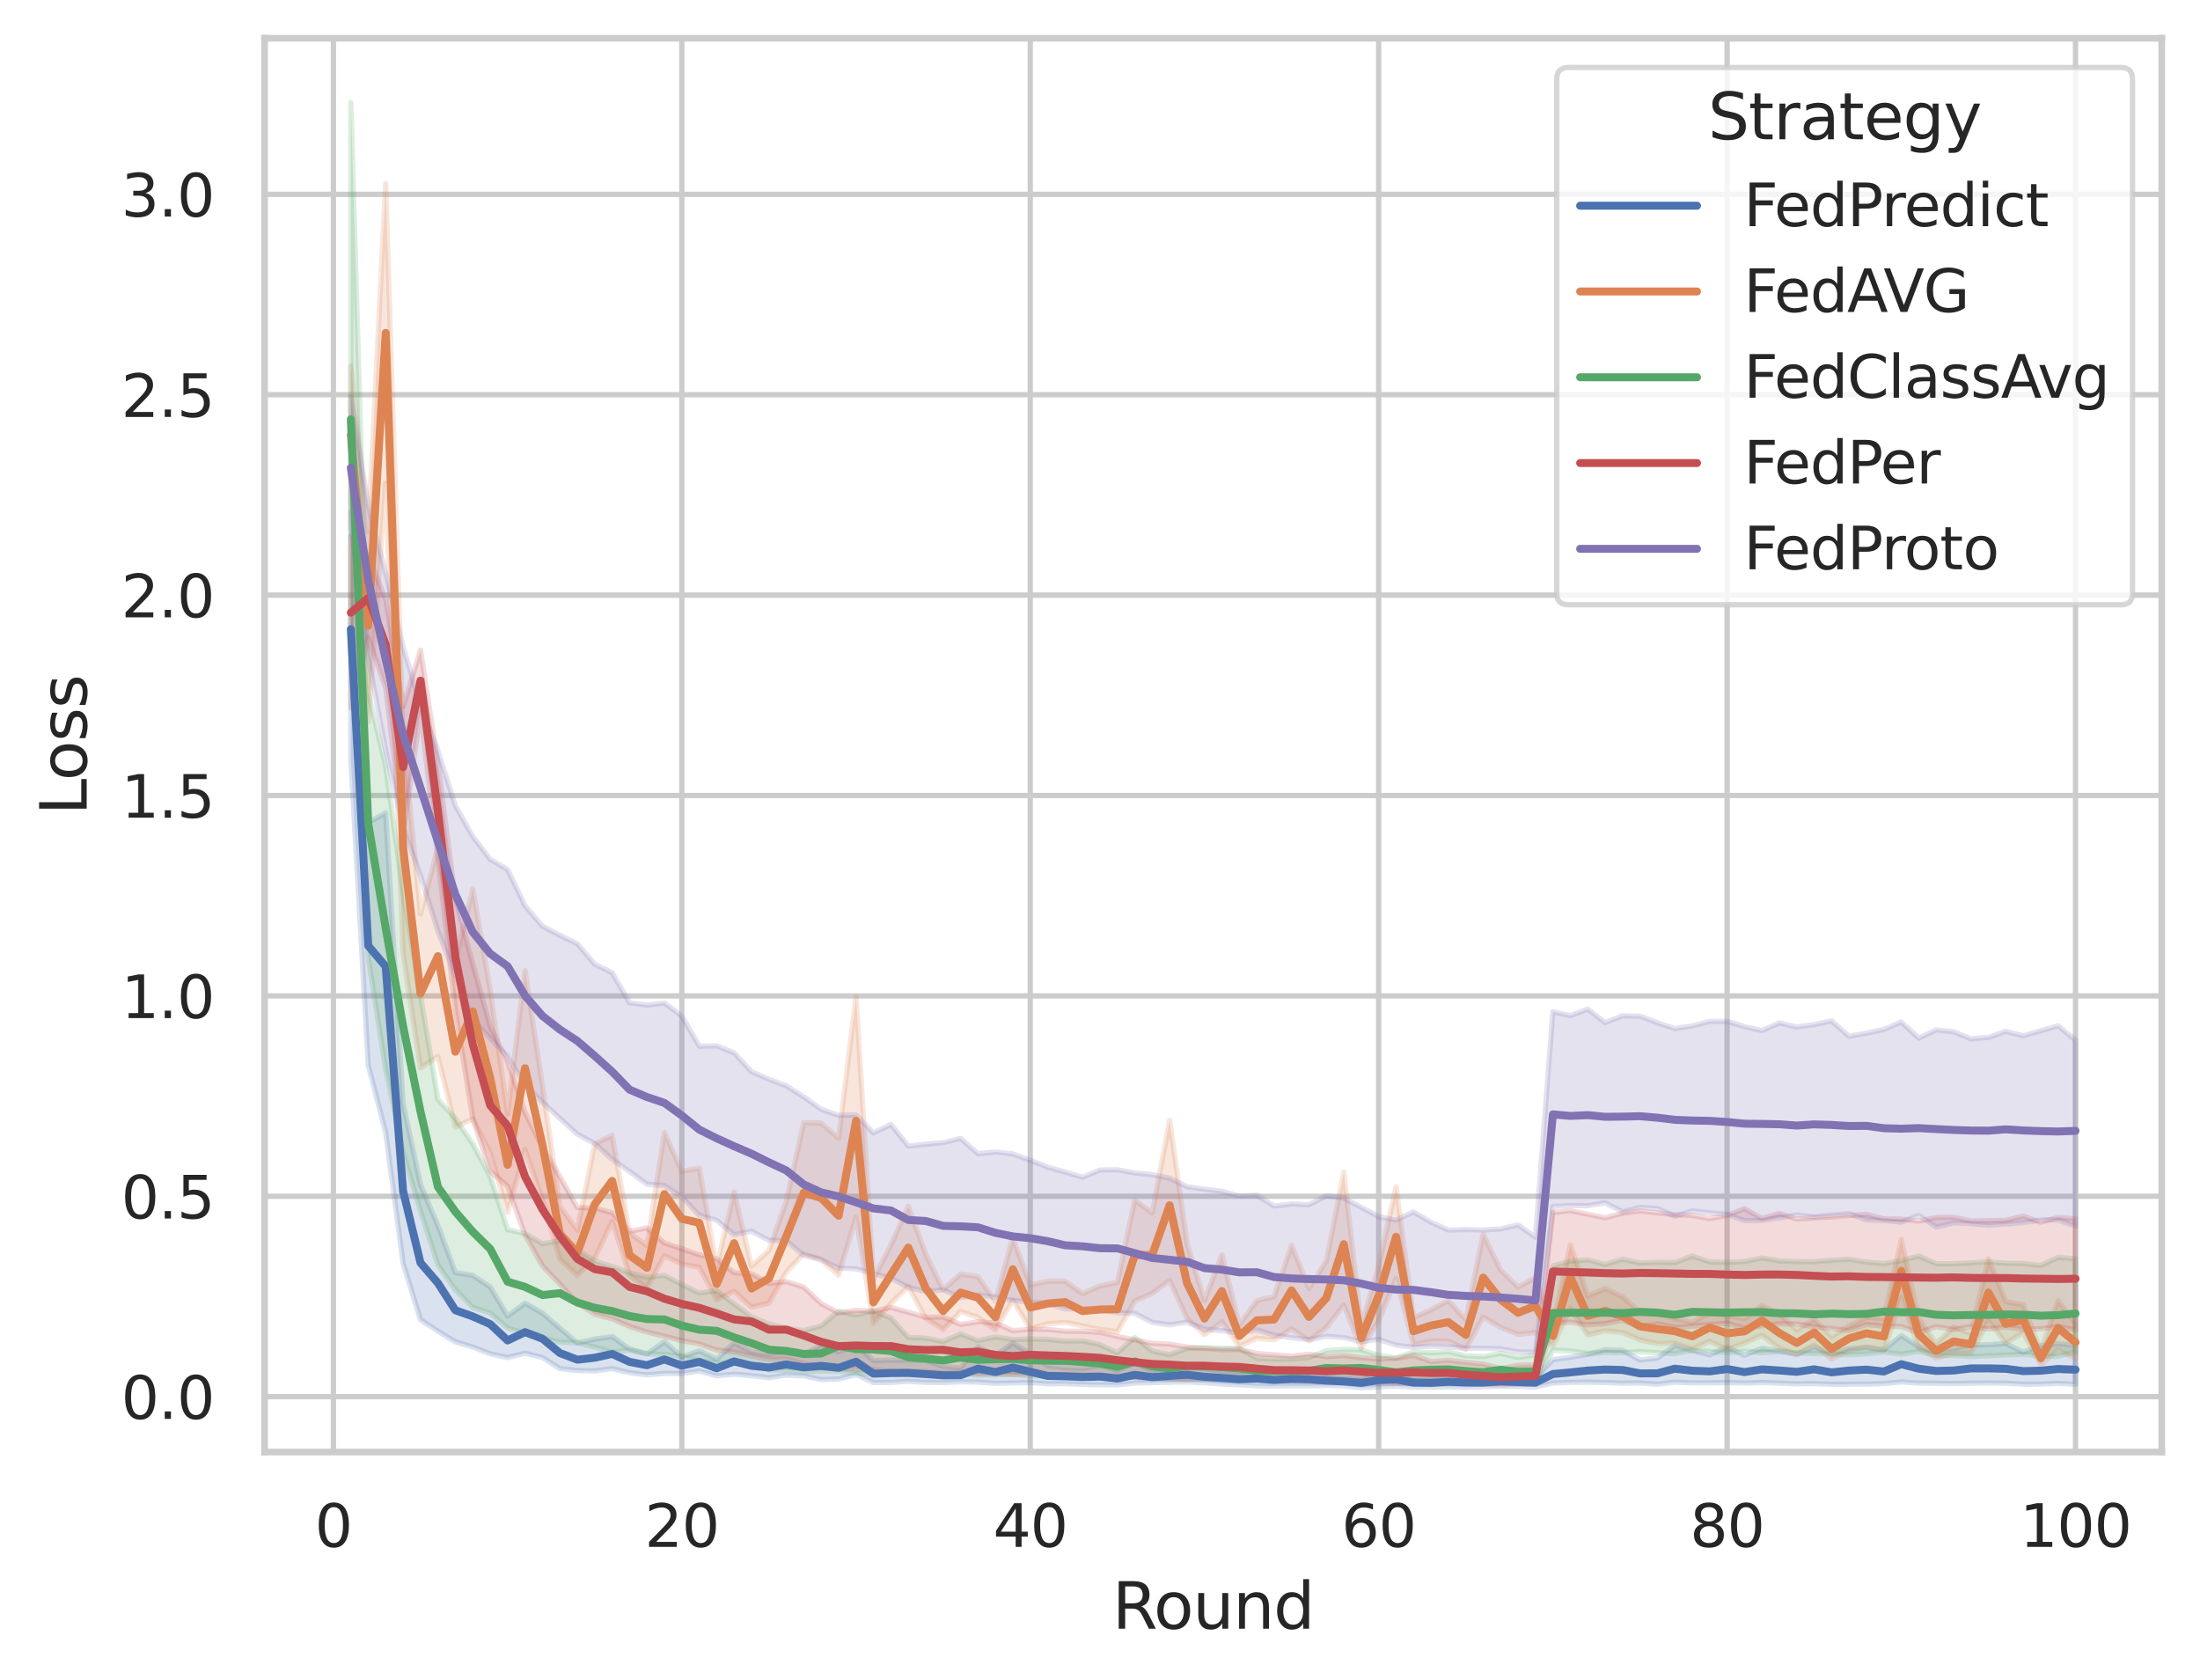 <?xml version="1.0" encoding="utf-8" standalone="no"?>
<!DOCTYPE svg PUBLIC "-//W3C//DTD SVG 1.1//EN"
  "http://www.w3.org/Graphics/SVG/1.1/DTD/svg11.dtd">
<svg xmlns:xlink="http://www.w3.org/1999/xlink" width="414.127pt" height="316.272pt" viewBox="0 0 414.127 316.272" xmlns="http://www.w3.org/2000/svg" version="1.1">
 <defs>
  <style type="text/css">*{stroke-linejoin: round; stroke-linecap: butt}</style>
 </defs>
 <g id="figure_1">
  <g id="patch_1">
   <path d="M 0 316.272 
L 414.127 316.272 
L 414.127 0 
L 0 0 
z
" style="fill: #ffffff"/>
  </g>
  <g id="axes_1">
   <g id="patch_2">
    <path d="M 49.807 273.312 
L 406.927 273.312 
L 406.927 7.2 
L 49.807 7.2 
z
" style="fill: #ffffff"/>
   </g>
   <g id="matplotlib.axis_1">
    <g id="xtick_1">
     <g id="line2d_1">
      <path d="M 62.761 273.312 
L 62.761 7.2 
" clip-path="url(#pe43568119c)" style="fill: none; stroke: #cccccc; stroke-linecap: round"/>
     </g>
     <g id="text_1">
      <!-- 0 -->
      <g style="fill: #262626" transform="translate(59.261 291.17) scale(0.11 -0.11)">
       <defs>
        <path id="DejaVuSans-30" d="M 2034 4250 
Q 1547 4250 1301 3770 
Q 1056 3291 1056 2328 
Q 1056 1369 1301 889 
Q 1547 409 2034 409 
Q 2525 409 2770 889 
Q 3016 1369 3016 2328 
Q 3016 3291 2770 3770 
Q 2525 4250 2034 4250 
z
M 2034 4750 
Q 2819 4750 3233 4129 
Q 3647 3509 3647 2328 
Q 3647 1150 3233 529 
Q 2819 -91 2034 -91 
Q 1250 -91 836 529 
Q 422 1150 422 2328 
Q 422 3509 836 4129 
Q 1250 4750 2034 4750 
z
" transform="scale(0.016)"/>
       </defs>
       <use xlink:href="#DejaVuSans-30"/>
      </g>
     </g>
    </g>
    <g id="xtick_2">
     <g id="line2d_2">
      <path d="M 128.347 273.312 
L 128.347 7.2 
" clip-path="url(#pe43568119c)" style="fill: none; stroke: #cccccc; stroke-linecap: round"/>
     </g>
     <g id="text_2">
      <!-- 20 -->
      <g style="fill: #262626" transform="translate(121.349 291.17) scale(0.11 -0.11)">
       <defs>
        <path id="DejaVuSans-32" d="M 1228 531 
L 3431 531 
L 3431 0 
L 469 0 
L 469 531 
Q 828 903 1448 1529 
Q 2069 2156 2228 2338 
Q 2531 2678 2651 2914 
Q 2772 3150 2772 3378 
Q 2772 3750 2511 3984 
Q 2250 4219 1831 4219 
Q 1534 4219 1204 4116 
Q 875 4013 500 3803 
L 500 4441 
Q 881 4594 1212 4672 
Q 1544 4750 1819 4750 
Q 2544 4750 2975 4387 
Q 3406 4025 3406 3419 
Q 3406 3131 3298 2873 
Q 3191 2616 2906 2266 
Q 2828 2175 2409 1742 
Q 1991 1309 1228 531 
z
" transform="scale(0.016)"/>
       </defs>
       <use xlink:href="#DejaVuSans-32"/>
       <use xlink:href="#DejaVuSans-30" x="63.623"/>
      </g>
     </g>
    </g>
    <g id="xtick_3">
     <g id="line2d_3">
      <path d="M 193.934 273.312 
L 193.934 7.2 
" clip-path="url(#pe43568119c)" style="fill: none; stroke: #cccccc; stroke-linecap: round"/>
     </g>
     <g id="text_3">
      <!-- 40 -->
      <g style="fill: #262626" transform="translate(186.935 291.17) scale(0.11 -0.11)">
       <defs>
        <path id="DejaVuSans-34" d="M 2419 4116 
L 825 1625 
L 2419 1625 
L 2419 4116 
z
M 2253 4666 
L 3047 4666 
L 3047 1625 
L 3713 1625 
L 3713 1100 
L 3047 1100 
L 3047 0 
L 2419 0 
L 2419 1100 
L 313 1100 
L 313 1709 
L 2253 4666 
z
" transform="scale(0.016)"/>
       </defs>
       <use xlink:href="#DejaVuSans-34"/>
       <use xlink:href="#DejaVuSans-30" x="63.623"/>
      </g>
     </g>
    </g>
    <g id="xtick_4">
     <g id="line2d_4">
      <path d="M 259.521 273.312 
L 259.521 7.2 
" clip-path="url(#pe43568119c)" style="fill: none; stroke: #cccccc; stroke-linecap: round"/>
     </g>
     <g id="text_4">
      <!-- 60 -->
      <g style="fill: #262626" transform="translate(252.522 291.17) scale(0.11 -0.11)">
       <defs>
        <path id="DejaVuSans-36" d="M 2113 2584 
Q 1688 2584 1439 2293 
Q 1191 2003 1191 1497 
Q 1191 994 1439 701 
Q 1688 409 2113 409 
Q 2538 409 2786 701 
Q 3034 994 3034 1497 
Q 3034 2003 2786 2293 
Q 2538 2584 2113 2584 
z
M 3366 4563 
L 3366 3988 
Q 3128 4100 2886 4159 
Q 2644 4219 2406 4219 
Q 1781 4219 1451 3797 
Q 1122 3375 1075 2522 
Q 1259 2794 1537 2939 
Q 1816 3084 2150 3084 
Q 2853 3084 3261 2657 
Q 3669 2231 3669 1497 
Q 3669 778 3244 343 
Q 2819 -91 2113 -91 
Q 1303 -91 875 529 
Q 447 1150 447 2328 
Q 447 3434 972 4092 
Q 1497 4750 2381 4750 
Q 2619 4750 2861 4703 
Q 3103 4656 3366 4563 
z
" transform="scale(0.016)"/>
       </defs>
       <use xlink:href="#DejaVuSans-36"/>
       <use xlink:href="#DejaVuSans-30" x="63.623"/>
      </g>
     </g>
    </g>
    <g id="xtick_5">
     <g id="line2d_5">
      <path d="M 325.108 273.312 
L 325.108 7.2 
" clip-path="url(#pe43568119c)" style="fill: none; stroke: #cccccc; stroke-linecap: round"/>
     </g>
     <g id="text_5">
      <!-- 80 -->
      <g style="fill: #262626" transform="translate(318.109 291.17) scale(0.11 -0.11)">
       <defs>
        <path id="DejaVuSans-38" d="M 2034 2216 
Q 1584 2216 1326 1975 
Q 1069 1734 1069 1313 
Q 1069 891 1326 650 
Q 1584 409 2034 409 
Q 2484 409 2743 651 
Q 3003 894 3003 1313 
Q 3003 1734 2745 1975 
Q 2488 2216 2034 2216 
z
M 1403 2484 
Q 997 2584 770 2862 
Q 544 3141 544 3541 
Q 544 4100 942 4425 
Q 1341 4750 2034 4750 
Q 2731 4750 3128 4425 
Q 3525 4100 3525 3541 
Q 3525 3141 3298 2862 
Q 3072 2584 2669 2484 
Q 3125 2378 3379 2068 
Q 3634 1759 3634 1313 
Q 3634 634 3220 271 
Q 2806 -91 2034 -91 
Q 1263 -91 848 271 
Q 434 634 434 1313 
Q 434 1759 690 2068 
Q 947 2378 1403 2484 
z
M 1172 3481 
Q 1172 3119 1398 2916 
Q 1625 2713 2034 2713 
Q 2441 2713 2670 2916 
Q 2900 3119 2900 3481 
Q 2900 3844 2670 4047 
Q 2441 4250 2034 4250 
Q 1625 4250 1398 4047 
Q 1172 3844 1172 3481 
z
" transform="scale(0.016)"/>
       </defs>
       <use xlink:href="#DejaVuSans-38"/>
       <use xlink:href="#DejaVuSans-30" x="63.623"/>
      </g>
     </g>
    </g>
    <g id="xtick_6">
     <g id="line2d_6">
      <path d="M 390.694 273.312 
L 390.694 7.2 
" clip-path="url(#pe43568119c)" style="fill: none; stroke: #cccccc; stroke-linecap: round"/>
     </g>
     <g id="text_6">
      <!-- 100 -->
      <g style="fill: #262626" transform="translate(380.196 291.17) scale(0.11 -0.11)">
       <defs>
        <path id="DejaVuSans-31" d="M 794 531 
L 1825 531 
L 1825 4091 
L 703 3866 
L 703 4441 
L 1819 4666 
L 2450 4666 
L 2450 531 
L 3481 531 
L 3481 0 
L 794 0 
L 794 531 
z
" transform="scale(0.016)"/>
       </defs>
       <use xlink:href="#DejaVuSans-31"/>
       <use xlink:href="#DejaVuSans-30" x="63.623"/>
       <use xlink:href="#DejaVuSans-30" x="127.246"/>
      </g>
     </g>
    </g>
    <g id="text_7">
     <!-- Round -->
     <g style="fill: #262626" transform="translate(209.383 306.576) scale(0.12 -0.12)">
      <defs>
       <path id="DejaVuSans-52" d="M 2841 2188 
Q 3044 2119 3236 1894 
Q 3428 1669 3622 1275 
L 4263 0 
L 3584 0 
L 2988 1197 
Q 2756 1666 2539 1819 
Q 2322 1972 1947 1972 
L 1259 1972 
L 1259 0 
L 628 0 
L 628 4666 
L 2053 4666 
Q 2853 4666 3247 4331 
Q 3641 3997 3641 3322 
Q 3641 2881 3436 2590 
Q 3231 2300 2841 2188 
z
M 1259 4147 
L 1259 2491 
L 2053 2491 
Q 2509 2491 2742 2702 
Q 2975 2913 2975 3322 
Q 2975 3731 2742 3939 
Q 2509 4147 2053 4147 
L 1259 4147 
z
" transform="scale(0.016)"/>
       <path id="DejaVuSans-6f" d="M 1959 3097 
Q 1497 3097 1228 2736 
Q 959 2375 959 1747 
Q 959 1119 1226 758 
Q 1494 397 1959 397 
Q 2419 397 2687 759 
Q 2956 1122 2956 1747 
Q 2956 2369 2687 2733 
Q 2419 3097 1959 3097 
z
M 1959 3584 
Q 2709 3584 3137 3096 
Q 3566 2609 3566 1747 
Q 3566 888 3137 398 
Q 2709 -91 1959 -91 
Q 1206 -91 779 398 
Q 353 888 353 1747 
Q 353 2609 779 3096 
Q 1206 3584 1959 3584 
z
" transform="scale(0.016)"/>
       <path id="DejaVuSans-75" d="M 544 1381 
L 544 3500 
L 1119 3500 
L 1119 1403 
Q 1119 906 1312 657 
Q 1506 409 1894 409 
Q 2359 409 2629 706 
Q 2900 1003 2900 1516 
L 2900 3500 
L 3475 3500 
L 3475 0 
L 2900 0 
L 2900 538 
Q 2691 219 2414 64 
Q 2138 -91 1772 -91 
Q 1169 -91 856 284 
Q 544 659 544 1381 
z
M 1991 3584 
L 1991 3584 
z
" transform="scale(0.016)"/>
       <path id="DejaVuSans-6e" d="M 3513 2113 
L 3513 0 
L 2938 0 
L 2938 2094 
Q 2938 2591 2744 2837 
Q 2550 3084 2163 3084 
Q 1697 3084 1428 2787 
Q 1159 2491 1159 1978 
L 1159 0 
L 581 0 
L 581 3500 
L 1159 3500 
L 1159 2956 
Q 1366 3272 1645 3428 
Q 1925 3584 2291 3584 
Q 2894 3584 3203 3211 
Q 3513 2838 3513 2113 
z
" transform="scale(0.016)"/>
       <path id="DejaVuSans-64" d="M 2906 2969 
L 2906 4863 
L 3481 4863 
L 3481 0 
L 2906 0 
L 2906 525 
Q 2725 213 2448 61 
Q 2172 -91 1784 -91 
Q 1150 -91 751 415 
Q 353 922 353 1747 
Q 353 2572 751 3078 
Q 1150 3584 1784 3584 
Q 2172 3584 2448 3432 
Q 2725 3281 2906 2969 
z
M 947 1747 
Q 947 1113 1208 752 
Q 1469 391 1925 391 
Q 2381 391 2643 752 
Q 2906 1113 2906 1747 
Q 2906 2381 2643 2742 
Q 2381 3103 1925 3103 
Q 1469 3103 1208 2742 
Q 947 2381 947 1747 
z
" transform="scale(0.016)"/>
      </defs>
      <use xlink:href="#DejaVuSans-52"/>
      <use xlink:href="#DejaVuSans-6f" x="64.982"/>
      <use xlink:href="#DejaVuSans-75" x="126.164"/>
      <use xlink:href="#DejaVuSans-6e" x="189.543"/>
      <use xlink:href="#DejaVuSans-64" x="252.922"/>
     </g>
    </g>
   </g>
   <g id="matplotlib.axis_2">
    <g id="ytick_1">
     <g id="line2d_7">
      <path d="M 49.807 262.895 
L 406.927 262.895 
" clip-path="url(#pe43568119c)" style="fill: none; stroke: #cccccc; stroke-linecap: round"/>
     </g>
     <g id="text_8">
      <!-- 0.0 -->
      <g style="fill: #262626" transform="translate(22.814 267.074) scale(0.11 -0.11)">
       <defs>
        <path id="DejaVuSans-2e" d="M 684 794 
L 1344 794 
L 1344 0 
L 684 0 
L 684 794 
z
" transform="scale(0.016)"/>
       </defs>
       <use xlink:href="#DejaVuSans-30"/>
       <use xlink:href="#DejaVuSans-2e" x="63.623"/>
       <use xlink:href="#DejaVuSans-30" x="95.41"/>
      </g>
     </g>
    </g>
    <g id="ytick_2">
     <g id="line2d_8">
      <path d="M 49.807 225.176 
L 406.927 225.176 
" clip-path="url(#pe43568119c)" style="fill: none; stroke: #cccccc; stroke-linecap: round"/>
     </g>
     <g id="text_9">
      <!-- 0.5 -->
      <g style="fill: #262626" transform="translate(22.814 229.355) scale(0.11 -0.11)">
       <defs>
        <path id="DejaVuSans-35" d="M 691 4666 
L 3169 4666 
L 3169 4134 
L 1269 4134 
L 1269 2991 
Q 1406 3038 1543 3061 
Q 1681 3084 1819 3084 
Q 2600 3084 3056 2656 
Q 3513 2228 3513 1497 
Q 3513 744 3044 326 
Q 2575 -91 1722 -91 
Q 1428 -91 1123 -41 
Q 819 9 494 109 
L 494 744 
Q 775 591 1075 516 
Q 1375 441 1709 441 
Q 2250 441 2565 725 
Q 2881 1009 2881 1497 
Q 2881 1984 2565 2268 
Q 2250 2553 1709 2553 
Q 1456 2553 1204 2497 
Q 953 2441 691 2322 
L 691 4666 
z
" transform="scale(0.016)"/>
       </defs>
       <use xlink:href="#DejaVuSans-30"/>
       <use xlink:href="#DejaVuSans-2e" x="63.623"/>
       <use xlink:href="#DejaVuSans-35" x="95.41"/>
      </g>
     </g>
    </g>
    <g id="ytick_3">
     <g id="line2d_9">
      <path d="M 49.807 187.457 
L 406.927 187.457 
" clip-path="url(#pe43568119c)" style="fill: none; stroke: #cccccc; stroke-linecap: round"/>
     </g>
     <g id="text_10">
      <!-- 1.0 -->
      <g style="fill: #262626" transform="translate(22.814 191.636) scale(0.11 -0.11)">
       <use xlink:href="#DejaVuSans-31"/>
       <use xlink:href="#DejaVuSans-2e" x="63.623"/>
       <use xlink:href="#DejaVuSans-30" x="95.41"/>
      </g>
     </g>
    </g>
    <g id="ytick_4">
     <g id="line2d_10">
      <path d="M 49.807 149.738 
L 406.927 149.738 
" clip-path="url(#pe43568119c)" style="fill: none; stroke: #cccccc; stroke-linecap: round"/>
     </g>
     <g id="text_11">
      <!-- 1.5 -->
      <g style="fill: #262626" transform="translate(22.814 153.917) scale(0.11 -0.11)">
       <use xlink:href="#DejaVuSans-31"/>
       <use xlink:href="#DejaVuSans-2e" x="63.623"/>
       <use xlink:href="#DejaVuSans-35" x="95.41"/>
      </g>
     </g>
    </g>
    <g id="ytick_5">
     <g id="line2d_11">
      <path d="M 49.807 112.019 
L 406.927 112.019 
" clip-path="url(#pe43568119c)" style="fill: none; stroke: #cccccc; stroke-linecap: round"/>
     </g>
     <g id="text_12">
      <!-- 2.0 -->
      <g style="fill: #262626" transform="translate(22.814 116.199) scale(0.11 -0.11)">
       <use xlink:href="#DejaVuSans-32"/>
       <use xlink:href="#DejaVuSans-2e" x="63.623"/>
       <use xlink:href="#DejaVuSans-30" x="95.41"/>
      </g>
     </g>
    </g>
    <g id="ytick_6">
     <g id="line2d_12">
      <path d="M 49.807 74.301 
L 406.927 74.301 
" clip-path="url(#pe43568119c)" style="fill: none; stroke: #cccccc; stroke-linecap: round"/>
     </g>
     <g id="text_13">
      <!-- 2.5 -->
      <g style="fill: #262626" transform="translate(22.814 78.48) scale(0.11 -0.11)">
       <use xlink:href="#DejaVuSans-32"/>
       <use xlink:href="#DejaVuSans-2e" x="63.623"/>
       <use xlink:href="#DejaVuSans-35" x="95.41"/>
      </g>
     </g>
    </g>
    <g id="ytick_7">
     <g id="line2d_13">
      <path d="M 49.807 36.582 
L 406.927 36.582 
" clip-path="url(#pe43568119c)" style="fill: none; stroke: #cccccc; stroke-linecap: round"/>
     </g>
     <g id="text_14">
      <!-- 3.0 -->
      <g style="fill: #262626" transform="translate(22.814 40.761) scale(0.11 -0.11)">
       <defs>
        <path id="DejaVuSans-33" d="M 2597 2516 
Q 3050 2419 3304 2112 
Q 3559 1806 3559 1356 
Q 3559 666 3084 287 
Q 2609 -91 1734 -91 
Q 1441 -91 1130 -33 
Q 819 25 488 141 
L 488 750 
Q 750 597 1062 519 
Q 1375 441 1716 441 
Q 2309 441 2620 675 
Q 2931 909 2931 1356 
Q 2931 1769 2642 2001 
Q 2353 2234 1838 2234 
L 1294 2234 
L 1294 2753 
L 1863 2753 
Q 2328 2753 2575 2939 
Q 2822 3125 2822 3475 
Q 2822 3834 2567 4026 
Q 2313 4219 1838 4219 
Q 1578 4219 1281 4162 
Q 984 4106 628 3988 
L 628 4550 
Q 988 4650 1302 4700 
Q 1616 4750 1894 4750 
Q 2613 4750 3031 4423 
Q 3450 4097 3450 3541 
Q 3450 3153 3228 2886 
Q 3006 2619 2597 2516 
z
" transform="scale(0.016)"/>
       </defs>
       <use xlink:href="#DejaVuSans-33"/>
       <use xlink:href="#DejaVuSans-2e" x="63.623"/>
       <use xlink:href="#DejaVuSans-30" x="95.41"/>
      </g>
     </g>
    </g>
    <g id="text_15">
     <!-- Loss -->
     <g style="fill: #262626" transform="translate(16.318 153.417) rotate(-90) scale(0.12 -0.12)">
      <defs>
       <path id="DejaVuSans-4c" d="M 628 4666 
L 1259 4666 
L 1259 531 
L 3531 531 
L 3531 0 
L 628 0 
L 628 4666 
z
" transform="scale(0.016)"/>
       <path id="DejaVuSans-73" d="M 2834 3397 
L 2834 2853 
Q 2591 2978 2328 3040 
Q 2066 3103 1784 3103 
Q 1356 3103 1142 2972 
Q 928 2841 928 2578 
Q 928 2378 1081 2264 
Q 1234 2150 1697 2047 
L 1894 2003 
Q 2506 1872 2764 1633 
Q 3022 1394 3022 966 
Q 3022 478 2636 193 
Q 2250 -91 1575 -91 
Q 1294 -91 989 -36 
Q 684 19 347 128 
L 347 722 
Q 666 556 975 473 
Q 1284 391 1588 391 
Q 1994 391 2212 530 
Q 2431 669 2431 922 
Q 2431 1156 2273 1281 
Q 2116 1406 1581 1522 
L 1381 1569 
Q 847 1681 609 1914 
Q 372 2147 372 2553 
Q 372 3047 722 3315 
Q 1072 3584 1716 3584 
Q 2034 3584 2315 3537 
Q 2597 3491 2834 3397 
z
" transform="scale(0.016)"/>
      </defs>
      <use xlink:href="#DejaVuSans-4c"/>
      <use xlink:href="#DejaVuSans-6f" x="53.963"/>
      <use xlink:href="#DejaVuSans-73" x="115.145"/>
      <use xlink:href="#DejaVuSans-73" x="167.244"/>
     </g>
    </g>
   </g>
   <g id="PolyCollection_1">
    <defs>
     <path id="mdfd2e33d8c" d="M 66.04 -219.954 
L 66.04 -173.337 
L 69.319 -115.78 
L 72.599 -103.127 
L 75.878 -78.501 
L 79.157 -67.859 
L 82.437 -65.713 
L 85.716 -63.696 
L 88.995 -62.727 
L 92.275 -61.46 
L 95.554 -60.742 
L 98.833 -61.562 
L 102.113 -60.757 
L 105.392 -58.653 
L 108.671 -58.31 
L 111.951 -58.225 
L 115.23 -58.667 
L 118.509 -57.893 
L 121.789 -57.475 
L 125.068 -57.761 
L 128.347 -57.734 
L 131.627 -58.234 
L 134.906 -57.3 
L 138.185 -57.612 
L 141.465 -57.316 
L 144.744 -56.951 
L 148.023 -57.441 
L 151.303 -57.284 
L 154.582 -56.595 
L 157.861 -56.702 
L 161.141 -57.541 
L 164.42 -56.047 
L 167.699 -56.056 
L 170.979 -56.277 
L 174.258 -56.075 
L 177.537 -56.033 
L 180.817 -56.181 
L 184.096 -56.118 
L 187.375 -55.898 
L 190.655 -55.963 
L 193.934 -56.043 
L 197.213 -55.804 
L 200.493 -55.832 
L 203.772 -55.699 
L 207.051 -55.618 
L 210.331 -55.595 
L 213.61 -55.951 
L 216.89 -56.02 
L 220.169 -56.098 
L 223.448 -56.149 
L 226.728 -56.013 
L 230.007 -55.781 
L 233.286 -55.623 
L 236.566 -55.418 
L 239.845 -55.39 
L 243.124 -55.436 
L 246.404 -55.411 
L 249.683 -55.472 
L 252.962 -55.412 
L 256.242 -55.056 
L 259.521 -55.235 
L 262.8 -55.388 
L 266.08 -55.189 
L 269.359 -55.185 
L 272.638 -55.238 
L 275.918 -55.168 
L 279.197 -55.253 
L 282.476 -55.372 
L 285.756 -55.336 
L 289.035 -55.201 
L 292.314 -55.937 
L 295.594 -56.083 
L 298.873 -56.104 
L 302.152 -56.039 
L 305.432 -55.913 
L 308.711 -55.953 
L 311.99 -55.737 
L 315.27 -56.108 
L 318.549 -55.968 
L 321.828 -55.969 
L 325.108 -56.029 
L 328.387 -55.933 
L 331.666 -56.034 
L 334.946 -55.92 
L 338.225 -55.802 
L 341.504 -55.84 
L 344.784 -55.717 
L 348.063 -55.736 
L 351.342 -55.745 
L 354.622 -55.843 
L 357.901 -56.144 
L 361.18 -55.929 
L 364.46 -55.904 
L 367.739 -55.836 
L 371.018 -55.926 
L 374.298 -55.948 
L 377.577 -55.918 
L 380.856 -55.725 
L 384.136 -55.747 
L 387.415 -55.884 
L 390.694 -55.708 
L 390.694 -62.945 
L 390.694 -62.945 
L 387.415 -63.371 
L 384.136 -62.99 
L 380.856 -61.731 
L 377.577 -63.385 
L 374.298 -63.145 
L 371.018 -63.117 
L 367.739 -62.439 
L 364.46 -61.885 
L 361.18 -62.776 
L 357.901 -64.873 
L 354.622 -62.153 
L 351.342 -62.64 
L 348.063 -62.388 
L 344.784 -61.494 
L 341.504 -62.715 
L 338.225 -61.289 
L 334.946 -61.978 
L 331.666 -62.463 
L 328.387 -61.172 
L 325.108 -62.707 
L 321.828 -61.25 
L 318.549 -62.061 
L 315.27 -63.024 
L 311.99 -60.632 
L 308.711 -60.293 
L 305.432 -62.071 
L 302.152 -62.187 
L 298.873 -61.325 
L 295.594 -60.809 
L 292.314 -60.308 
L 289.035 -56.982 
L 285.756 -56.973 
L 282.476 -57.353 
L 279.197 -57.02 
L 275.918 -57.206 
L 272.638 -57.368 
L 269.359 -56.914 
L 266.08 -57.028 
L 262.8 -58.251 
L 259.521 -58.209 
L 256.242 -57.055 
L 252.962 -57.277 
L 249.683 -57.523 
L 246.404 -58.566 
L 243.124 -58.364 
L 239.845 -58.281 
L 236.566 -58.869 
L 233.286 -57.873 
L 230.007 -58.138 
L 226.728 -58.639 
L 223.448 -59.001 
L 220.169 -58.907 
L 216.89 -58.249 
L 213.61 -59.685 
L 210.331 -58.286 
L 207.051 -59.256 
L 203.772 -58.694 
L 200.493 -58.836 
L 197.213 -59.213 
L 193.934 -61.428 
L 190.655 -63.475 
L 187.375 -61.094 
L 184.096 -62.74 
L 180.817 -58.799 
L 177.537 -59.096 
L 174.258 -60.179 
L 170.979 -60.259 
L 167.699 -60.245 
L 164.42 -60.162 
L 161.141 -63.161 
L 157.861 -61.804 
L 154.582 -63.144 
L 151.303 -61.28 
L 148.023 -61.994 
L 144.744 -61.347 
L 141.465 -61.848 
L 138.185 -63.467 
L 134.906 -60.446 
L 131.627 -61.996 
L 128.347 -60.859 
L 125.068 -63.693 
L 121.789 -61.449 
L 118.509 -62.342 
L 115.23 -64.687 
L 111.951 -64.202 
L 108.671 -63.48 
L 105.392 -66.264 
L 102.113 -69.078 
L 98.833 -70.975 
L 95.554 -68.538 
L 92.275 -74.03 
L 88.995 -76.193 
L 85.716 -76.717 
L 82.437 -85.553 
L 79.157 -93.265 
L 75.878 -108.515 
L 72.599 -163.276 
L 69.319 -161.429 
L 66.04 -219.954 
z
" style="stroke: #4c72b0; stroke-opacity: 0.2"/>
    </defs>
    <g clip-path="url(#pe43568119c)">
     <use xlink:href="#mdfd2e33d8c" x="0" y="316.272" style="fill: #4c72b0; fill-opacity: 0.2; stroke: #4c72b0; stroke-opacity: 0.2"/>
    </g>
   </g>
   <g id="PolyCollection_2">
    <defs>
     <path id="m570250ebde" d="M 66.04 -247.386 
L 66.04 -221.955 
L 69.319 -180.32 
L 72.599 -225.323 
L 75.878 -136.98 
L 79.157 -115.257 
L 82.437 -117.436 
L 85.716 -104.12 
L 88.995 -105.653 
L 92.275 -99.301 
L 95.554 -88.078 
L 98.833 -99.863 
L 102.113 -90.469 
L 105.392 -79.252 
L 108.671 -76.221 
L 111.951 -79.397 
L 115.23 -86.402 
L 118.509 -76.207 
L 121.789 -73.821 
L 125.068 -79.904 
L 128.347 -78.327 
L 131.627 -77.73 
L 134.906 -71.621 
L 138.185 -73.235 
L 141.465 -70.215 
L 144.744 -70.997 
L 148.023 -76.823 
L 151.303 -80.289 
L 154.582 -79.171 
L 157.861 -76.267 
L 161.141 -87.144 
L 164.42 -67.206 
L 167.699 -70.922 
L 170.979 -74.145 
L 174.258 -68.123 
L 177.537 -66.029 
L 180.817 -69.399 
L 184.096 -68.306 
L 187.375 -65.96 
L 190.655 -71.533 
L 193.934 -66.159 
L 197.213 -67.089 
L 200.493 -67.368 
L 203.772 -66.704 
L 207.051 -66.036 
L 210.331 -65.58 
L 213.61 -71.378 
L 216.89 -72.817 
L 220.169 -75.242 
L 223.448 -68.134 
L 226.728 -65.047 
L 230.007 -67.477 
L 233.286 -62.831 
L 236.566 -64.385 
L 239.845 -64.086 
L 243.124 -66.128 
L 246.404 -63.901 
L 249.683 -66.393 
L 252.962 -70.613 
L 256.242 -62.499 
L 259.521 -67.679 
L 262.8 -75.6 
L 266.08 -63.176 
L 269.359 -63.832 
L 272.638 -63.829 
L 275.918 -62.302 
L 279.197 -68.362 
L 282.476 -66.407 
L 285.756 -65.114 
L 289.035 -65.432 
L 292.314 -62.984 
L 295.594 -70.005 
L 298.873 -65.014 
L 302.152 -65.797 
L 305.432 -65.452 
L 308.711 -64.065 
L 311.99 -63.364 
L 315.27 -63.472 
L 318.549 -62.334 
L 321.828 -63.82 
L 325.108 -62.307 
L 328.387 -63.463 
L 331.666 -64.961 
L 334.946 -62.481 
L 338.225 -61.392 
L 341.504 -63.135 
L 344.784 -60.446 
L 348.063 -62.042 
L 351.342 -62.712 
L 354.622 -62.168 
L 357.901 -71.936 
L 361.18 -62.586 
L 364.46 -60.624 
L 367.739 -61.535 
L 371.018 -61.506 
L 374.298 -67.648 
L 377.577 -63.475 
L 380.856 -65.431 
L 384.136 -59.401 
L 387.415 -62.167 
L 390.694 -60.56 
L 390.694 -67.11 
L 390.694 -67.11 
L 387.415 -71.42 
L 384.136 -61.967 
L 380.856 -70.667 
L 377.577 -71.27 
L 374.298 -79.307 
L 371.018 -65.29 
L 367.739 -66.442 
L 364.46 -63.369 
L 361.18 -68.082 
L 357.901 -82.985 
L 354.622 -68.106 
L 351.342 -68.318 
L 348.063 -66.709 
L 344.784 -64.709 
L 341.504 -67.937 
L 338.225 -65.944 
L 334.946 -68.904 
L 331.666 -70.56 
L 328.387 -68.033 
L 325.108 -68.644 
L 321.828 -69.087 
L 318.549 -67.355 
L 315.27 -68.103 
L 311.99 -69.122 
L 308.711 -69.276 
L 305.432 -72.18 
L 302.152 -73.719 
L 298.873 -72.322 
L 295.594 -81.955 
L 292.314 -66.641 
L 289.035 -75.788 
L 285.756 -73.99 
L 282.476 -77.225 
L 279.197 -83.943 
L 275.918 -67.861 
L 272.638 -71.485 
L 269.359 -69.692 
L 266.08 -68.289 
L 262.8 -92.871 
L 259.521 -78.044 
L 256.242 -66.577 
L 252.962 -95.645 
L 249.683 -78.945 
L 246.404 -73.739 
L 243.124 -81.84 
L 239.845 -72.216 
L 236.566 -71.434 
L 233.286 -66.889 
L 230.007 -80.06 
L 226.728 -71.483 
L 223.448 -82.215 
L 220.169 -105.369 
L 216.89 -87.926 
L 213.61 -90.415 
L 210.331 -74.866 
L 207.051 -74.205 
L 203.772 -72.787 
L 200.493 -75.125 
L 197.213 -75.137 
L 193.934 -74.32 
L 190.655 -83.259 
L 187.375 -71.335 
L 184.096 -75.95 
L 180.817 -76.44 
L 177.537 -73.498 
L 174.258 -80.178 
L 170.979 -89.206 
L 167.699 -81.909 
L 164.42 -75.5 
L 161.141 -128.602 
L 157.861 -102.019 
L 154.582 -104.859 
L 151.303 -104.979 
L 148.023 -90.21 
L 144.744 -80.918 
L 141.465 -77.936 
L 138.185 -91.878 
L 134.906 -77.715 
L 131.627 -96.408 
L 128.347 -95.768 
L 125.068 -103.11 
L 121.789 -81.817 
L 118.509 -84.184 
L 115.23 -102.567 
L 111.951 -100.939 
L 108.671 -84.715 
L 105.392 -89.178 
L 102.113 -111.886 
L 98.833 -133.618 
L 95.554 -106.61 
L 92.275 -129.904 
L 88.995 -148.96 
L 85.716 -135.305 
L 82.437 -156.839 
L 79.157 -144.221 
L 75.878 -177.748 
L 72.599 -281.696 
L 69.319 -216.135 
L 66.04 -247.386 
z
" style="stroke: #dd8452; stroke-opacity: 0.2"/>
    </defs>
    <g clip-path="url(#pe43568119c)">
     <use xlink:href="#m570250ebde" x="0" y="316.272" style="fill: #dd8452; fill-opacity: 0.2; stroke: #dd8452; stroke-opacity: 0.2"/>
    </g>
   </g>
   <g id="PolyCollection_3">
    <defs>
     <path id="m6bdb194bfb" d="M 66.04 -296.976 
L 66.04 -193.967 
L 69.319 -136.082 
L 72.599 -115.012 
L 75.878 -99.318 
L 79.157 -88.332 
L 82.437 -78.198 
L 85.716 -73.516 
L 88.995 -70.182 
L 92.275 -69.109 
L 95.554 -66.305 
L 98.833 -65.273 
L 102.113 -64.43 
L 105.392 -63.616 
L 108.671 -63.525 
L 111.951 -62.696 
L 115.23 -61.794 
L 118.509 -62.137 
L 121.789 -61.433 
L 125.068 -61.339 
L 128.347 -60.948 
L 131.627 -60.165 
L 134.906 -59.727 
L 138.185 -59.61 
L 141.465 -59.529 
L 144.744 -58.421 
L 148.023 -58.388 
L 151.303 -58.096 
L 154.582 -58.164 
L 157.861 -58.157 
L 161.141 -57.798 
L 164.42 -57.626 
L 167.699 -57.801 
L 170.979 -57.611 
L 174.258 -57.594 
L 177.537 -57.387 
L 180.817 -57.667 
L 184.096 -57.453 
L 187.375 -57.477 
L 190.655 -57.567 
L 193.934 -57.29 
L 197.213 -57.286 
L 200.493 -57.25 
L 203.772 -57.081 
L 207.051 -56.982 
L 210.331 -57.118 
L 213.61 -57.01 
L 216.89 -57.017 
L 220.169 -56.771 
L 223.448 -56.744 
L 226.728 -56.787 
L 230.007 -56.551 
L 233.286 -56.557 
L 236.566 -56.472 
L 239.845 -56.469 
L 243.124 -56.521 
L 246.404 -56.572 
L 249.683 -56.355 
L 252.962 -56.406 
L 256.242 -56.373 
L 259.521 -56.257 
L 262.8 -56.104 
L 266.08 -56.063 
L 269.359 -56.252 
L 272.638 -56.187 
L 275.918 -56.199 
L 279.197 -56.016 
L 282.476 -56.166 
L 285.756 -56.051 
L 289.035 -56.162 
L 292.314 -62.116 
L 295.594 -61.974 
L 298.873 -61.496 
L 302.152 -61.725 
L 305.432 -61.65 
L 308.711 -61.856 
L 311.99 -61.643 
L 315.27 -61.477 
L 318.549 -62.142 
L 321.828 -61.87 
L 325.108 -61.658 
L 328.387 -61.954 
L 331.666 -61.63 
L 334.946 -61.892 
L 338.225 -61.631 
L 341.504 -61.491 
L 344.784 -61.437 
L 348.063 -61.264 
L 351.342 -61.418 
L 354.622 -61.804 
L 357.901 -61.375 
L 361.18 -61.881 
L 364.46 -61.134 
L 367.739 -61.117 
L 371.018 -60.937 
L 374.298 -61.077 
L 377.577 -61.228 
L 380.856 -61.364 
L 384.136 -61.005 
L 387.415 -60.992 
L 390.694 -61.828 
L 390.694 -79.334 
L 390.694 -79.334 
L 387.415 -79.587 
L 384.136 -78.088 
L 380.856 -78.438 
L 377.577 -78.485 
L 374.298 -78.758 
L 371.018 -78.555 
L 367.739 -78.4 
L 364.46 -78.389 
L 361.18 -79.859 
L 357.901 -78.971 
L 354.622 -78.437 
L 351.342 -78.712 
L 348.063 -79.233 
L 344.784 -79.066 
L 341.504 -78.767 
L 338.225 -78.803 
L 334.946 -78.943 
L 331.666 -79.491 
L 328.387 -78.825 
L 325.108 -78.662 
L 321.828 -78.728 
L 318.549 -79.848 
L 315.27 -78.626 
L 311.99 -78.653 
L 308.711 -78.546 
L 305.432 -79.248 
L 302.152 -78.235 
L 298.873 -79.141 
L 295.594 -78.883 
L 292.314 -77.994 
L 289.035 -61.237 
L 285.756 -60.784 
L 282.476 -61.518 
L 279.197 -60.926 
L 275.918 -61.079 
L 272.638 -61.827 
L 269.359 -61.629 
L 266.08 -61.801 
L 262.8 -60.666 
L 259.521 -61.144 
L 256.242 -62.199 
L 252.962 -62.264 
L 249.683 -62.022 
L 246.404 -60.76 
L 243.124 -60.452 
L 239.845 -60.423 
L 236.566 -60.605 
L 233.286 -62.45 
L 230.007 -62.516 
L 226.728 -62.566 
L 223.448 -62.448 
L 220.169 -61.278 
L 216.89 -61.979 
L 213.61 -64.545 
L 210.331 -61.635 
L 207.051 -63.177 
L 203.772 -63.878 
L 200.493 -63.805 
L 197.213 -64.165 
L 193.934 -64.224 
L 190.655 -64.135 
L 187.375 -64.618 
L 184.096 -63.924 
L 180.817 -65.177 
L 177.537 -63.767 
L 174.258 -64.392 
L 170.979 -64.539 
L 167.699 -68.204 
L 164.42 -69.496 
L 161.141 -68.762 
L 157.861 -69.447 
L 154.582 -66.718 
L 151.303 -65.808 
L 148.023 -66.283 
L 144.744 -67.074 
L 141.465 -68.426 
L 138.185 -70.814 
L 134.906 -73.326 
L 131.627 -72.902 
L 128.347 -74.463 
L 125.068 -76.193 
L 121.789 -75.843 
L 118.509 -76.667 
L 115.23 -77.887 
L 111.951 -78.904 
L 108.671 -80.998 
L 105.392 -82.753 
L 102.113 -82.166 
L 98.833 -84.059 
L 95.554 -84.82 
L 92.275 -94.843 
L 88.995 -100.968 
L 85.716 -105.73 
L 82.437 -109.331 
L 79.157 -128.86 
L 75.878 -148.139 
L 72.599 -172.043 
L 69.319 -185.903 
L 66.04 -296.976 
z
" style="stroke: #55a868; stroke-opacity: 0.2"/>
    </defs>
    <g clip-path="url(#pe43568119c)">
     <use xlink:href="#m6bdb194bfb" x="0" y="316.272" style="fill: #55a868; fill-opacity: 0.2; stroke: #55a868; stroke-opacity: 0.2"/>
    </g>
   </g>
   <g id="PolyCollection_4">
    <defs>
     <path id="m3d2f341b15" d="M 66.04 -215.374 
L 66.04 -183.072 
L 69.319 -196.285 
L 72.599 -186.832 
L 75.878 -159.493 
L 79.157 -182.142 
L 82.437 -154.787 
L 85.716 -126.027 
L 88.995 -105.753 
L 92.275 -95.842 
L 95.554 -92.99 
L 98.833 -83.83 
L 102.113 -77.997 
L 105.392 -74.585 
L 108.671 -70.986 
L 111.951 -68.925 
L 115.23 -68.017 
L 118.509 -66.593 
L 121.789 -65.537 
L 125.068 -64.74 
L 128.347 -63.931 
L 131.627 -63.321 
L 134.906 -62.149 
L 138.185 -61.776 
L 141.465 -61.065 
L 144.744 -60.378 
L 148.023 -60.476 
L 151.303 -59.589 
L 154.582 -58.903 
L 157.861 -58.658 
L 161.141 -58.61 
L 164.42 -58.483 
L 167.699 -58.153 
L 170.979 -58.194 
L 174.258 -58.085 
L 177.537 -57.862 
L 180.817 -57.971 
L 184.096 -57.673 
L 187.375 -57.701 
L 190.655 -57.604 
L 193.934 -57.659 
L 197.213 -57.484 
L 200.493 -57.586 
L 203.772 -57.513 
L 207.051 -57.399 
L 210.331 -57.179 
L 213.61 -57.028 
L 216.89 -56.832 
L 220.169 -56.722 
L 223.448 -56.593 
L 226.728 -56.694 
L 230.007 -56.664 
L 233.286 -56.638 
L 236.566 -56.659 
L 239.845 -56.419 
L 243.124 -56.295 
L 246.404 -56.273 
L 249.683 -56.097 
L 252.962 -56.185 
L 256.242 -56.099 
L 259.521 -55.936 
L 262.8 -55.897 
L 266.08 -55.945 
L 269.359 -55.932 
L 272.638 -56.01 
L 275.918 -55.791 
L 279.197 -55.687 
L 282.476 -55.62 
L 285.756 -55.724 
L 289.035 -55.735 
L 292.314 -67.241 
L 295.594 -67.397 
L 298.873 -66.898 
L 302.152 -67.127 
L 305.432 -67.783 
L 308.711 -66.468 
L 311.99 -67.094 
L 315.27 -66.414 
L 318.549 -66.639 
L 321.828 -66.966 
L 325.108 -67.209 
L 328.387 -66.258 
L 331.666 -66.738 
L 334.946 -67.108 
L 338.225 -67.07 
L 341.504 -66.53 
L 344.784 -66.19 
L 348.063 -65.832 
L 351.342 -66.969 
L 354.622 -66.645 
L 357.901 -66.588 
L 361.18 -65.407 
L 364.46 -66.547 
L 367.739 -66.019 
L 371.018 -66.587 
L 374.298 -66.13 
L 377.577 -66.528 
L 380.856 -66.048 
L 384.136 -66.158 
L 387.415 -66.582 
L 390.694 -65.951 
L 390.694 -86.863 
L 390.694 -86.863 
L 387.415 -87.101 
L 384.136 -86.201 
L 380.856 -87.363 
L 377.577 -86.587 
L 374.298 -86.507 
L 371.018 -86.434 
L 367.739 -87.15 
L 364.46 -87.091 
L 361.18 -86.425 
L 357.901 -86.797 
L 354.622 -86.836 
L 351.342 -87.679 
L 348.063 -87.469 
L 344.784 -87.189 
L 341.504 -87.024 
L 338.225 -86.826 
L 334.946 -87.856 
L 331.666 -86.901 
L 328.387 -88.747 
L 325.108 -87.492 
L 321.828 -86.888 
L 318.549 -87.505 
L 315.27 -87.615 
L 311.99 -87.966 
L 308.711 -88.353 
L 305.432 -87.901 
L 302.152 -87.038 
L 298.873 -87.715 
L 295.594 -88.398 
L 292.314 -88.037 
L 289.035 -59.339 
L 285.756 -59.266 
L 282.476 -58.677 
L 279.197 -59.49 
L 275.918 -59.822 
L 272.638 -60.229 
L 269.359 -59.985 
L 266.08 -61.133 
L 262.8 -60.565 
L 259.521 -60.446 
L 256.242 -60.716 
L 252.962 -61.123 
L 249.683 -60.898 
L 246.404 -61.36 
L 243.124 -61.006 
L 239.845 -61.263 
L 236.566 -61.501 
L 233.286 -62.281 
L 230.007 -62.21 
L 226.728 -62.484 
L 223.448 -62.702 
L 220.169 -63.26 
L 216.89 -63.431 
L 213.61 -64.058 
L 210.331 -64.698 
L 207.051 -65.496 
L 203.772 -65.677 
L 200.493 -65.7 
L 197.213 -66.04 
L 193.934 -66.057 
L 190.655 -65.795 
L 187.375 -67.253 
L 184.096 -67.473 
L 180.817 -66.967 
L 177.537 -68.381 
L 174.258 -68.314 
L 170.979 -69.26 
L 167.699 -70.178 
L 164.42 -69.439 
L 161.141 -69.641 
L 157.861 -69.13 
L 154.582 -70.881 
L 151.303 -73.981 
L 148.023 -75.035 
L 144.744 -74.721 
L 141.465 -76.52 
L 138.185 -76.723 
L 134.906 -79.326 
L 131.627 -80.078 
L 128.347 -81.216 
L 125.068 -82.305 
L 121.789 -85.132 
L 118.509 -84.489 
L 115.23 -88.004 
L 111.951 -88.891 
L 108.671 -88.969 
L 105.392 -94.78 
L 102.113 -100.296 
L 98.833 -106.895 
L 95.554 -116.459 
L 92.275 -123.055 
L 88.995 -134.782 
L 85.716 -147.132 
L 82.437 -172.442 
L 79.157 -193.919 
L 75.878 -183.227 
L 72.599 -203.446 
L 69.319 -211.644 
L 66.04 -215.374 
z
" style="stroke: #c44e52; stroke-opacity: 0.2"/>
    </defs>
    <g clip-path="url(#pe43568119c)">
     <use xlink:href="#m3d2f341b15" x="0" y="316.272" style="fill: #c44e52; fill-opacity: 0.2; stroke: #c44e52; stroke-opacity: 0.2"/>
    </g>
   </g>
   <g id="PolyCollection_5">
    <defs>
     <path id="m63ab5f8335" d="M 66.04 -241.652 
L 66.04 -217.544 
L 69.319 -192.541 
L 72.599 -175.062 
L 75.878 -160.469 
L 79.157 -151.469 
L 82.437 -140.995 
L 85.716 -132.757 
L 88.995 -124.384 
L 92.275 -120.833 
L 95.554 -117.362 
L 98.833 -111.996 
L 102.113 -108.808 
L 105.392 -105.778 
L 108.671 -102.793 
L 111.951 -101.047 
L 115.23 -98.059 
L 118.509 -95.761 
L 121.789 -93.375 
L 125.068 -93.112 
L 128.347 -91.008 
L 131.627 -87.527 
L 134.906 -86.583 
L 138.185 -83.865 
L 141.465 -84.534 
L 144.744 -82.802 
L 148.023 -82.718 
L 151.303 -79.973 
L 154.582 -79.188 
L 157.861 -77.571 
L 161.141 -77.44 
L 164.42 -76.539 
L 167.699 -75.706 
L 170.979 -73.958 
L 174.258 -73.153 
L 177.537 -73.509 
L 180.817 -71.998 
L 184.096 -72.523 
L 187.375 -72.096 
L 190.655 -71.494 
L 193.934 -71.22 
L 197.213 -70.892 
L 200.493 -69.904 
L 203.772 -69.931 
L 207.051 -69.784 
L 210.331 -69.18 
L 213.61 -69.065 
L 216.89 -67.365 
L 220.169 -66.895 
L 223.448 -67.398 
L 226.728 -66.094 
L 230.007 -65.8 
L 233.286 -65.353 
L 236.566 -65.948 
L 239.845 -64.95 
L 243.124 -64.475 
L 246.404 -64.103 
L 249.683 -64.737 
L 252.962 -64.494 
L 256.242 -63.736 
L 259.521 -64.158 
L 262.8 -63.069 
L 266.08 -62.69 
L 269.359 -62.897 
L 272.638 -62.759 
L 275.918 -62.464 
L 279.197 -62.478 
L 282.476 -62.389 
L 285.756 -61.826 
L 289.035 -61.755 
L 292.314 -89.175 
L 295.594 -89.369 
L 298.873 -89.325 
L 302.152 -89.877 
L 305.432 -88.177 
L 308.711 -89.017 
L 311.99 -88.796 
L 315.27 -87.353 
L 318.549 -88.335 
L 321.828 -87.954 
L 325.108 -87.703 
L 328.387 -86.524 
L 331.666 -86.541 
L 334.946 -87.033 
L 338.225 -87.59 
L 341.504 -87.237 
L 344.784 -87.568 
L 348.063 -87.837 
L 351.342 -86.654 
L 354.622 -86.546 
L 357.901 -86.203 
L 361.18 -87.49 
L 364.46 -85.308 
L 367.739 -86.087 
L 371.018 -85.962 
L 374.298 -85.659 
L 377.577 -85.884 
L 380.856 -86.143 
L 384.136 -86.655 
L 387.415 -86.642 
L 390.694 -85.472 
L 390.694 -120.48 
L 390.694 -120.48 
L 387.415 -123.186 
L 384.136 -122.243 
L 380.856 -121.314 
L 377.577 -122.133 
L 374.298 -121.004 
L 371.018 -120.73 
L 367.739 -122.066 
L 364.46 -122.41 
L 361.18 -120.837 
L 357.901 -123.9 
L 354.622 -122.49 
L 351.342 -121.804 
L 348.063 -121.205 
L 344.784 -124.103 
L 341.504 -123.421 
L 338.225 -122.955 
L 334.946 -123.721 
L 331.666 -122.281 
L 328.387 -123.033 
L 325.108 -124.046 
L 321.828 -124.012 
L 318.549 -123.162 
L 315.27 -122.659 
L 311.99 -123.754 
L 308.711 -124.983 
L 305.432 -125.082 
L 302.152 -123.777 
L 298.873 -126.318 
L 295.594 -125.077 
L 292.314 -125.825 
L 289.035 -83.373 
L 285.756 -85.71 
L 282.476 -84.955 
L 279.197 -84.741 
L 275.918 -84.84 
L 272.638 -84.736 
L 269.359 -86.208 
L 266.08 -88.138 
L 262.8 -86.601 
L 259.521 -87.257 
L 256.242 -89.007 
L 252.962 -90.744 
L 249.683 -91.198 
L 246.404 -89.517 
L 243.124 -89.667 
L 239.845 -89.259 
L 236.566 -91.285 
L 233.286 -91.145 
L 230.007 -92.024 
L 226.728 -92.431 
L 223.448 -92.888 
L 220.169 -94.508 
L 216.89 -95.157 
L 213.61 -95.493 
L 210.331 -96.085 
L 207.051 -96.043 
L 203.772 -94.677 
L 200.493 -95.658 
L 197.213 -96.571 
L 193.934 -97.874 
L 190.655 -99.061 
L 187.375 -99.445 
L 184.096 -99.098 
L 180.817 -101.999 
L 177.537 -101.191 
L 174.258 -100.903 
L 170.979 -100.54 
L 167.699 -104.616 
L 164.42 -103.011 
L 161.141 -106.392 
L 157.861 -106.334 
L 154.582 -107.461 
L 151.303 -109.801 
L 148.023 -111.868 
L 144.744 -113.129 
L 141.465 -114.541 
L 138.185 -118.094 
L 134.906 -119.403 
L 131.627 -119.343 
L 128.347 -125.029 
L 125.068 -127.472 
L 121.789 -127.083 
L 118.509 -127.5 
L 115.23 -133.157 
L 111.951 -134.766 
L 108.671 -138.625 
L 105.392 -140.222 
L 102.113 -141.931 
L 98.833 -145.745 
L 95.554 -152.584 
L 92.275 -154.529 
L 88.995 -158.81 
L 85.716 -164.614 
L 82.437 -174.91 
L 79.157 -183.362 
L 75.878 -194.557 
L 72.599 -208.363 
L 69.319 -220.975 
L 66.04 -241.652 
z
" style="stroke: #8172b3; stroke-opacity: 0.2"/>
    </defs>
    <g clip-path="url(#pe43568119c)">
     <use xlink:href="#m63ab5f8335" x="0" y="316.272" style="fill: #8172b3; fill-opacity: 0.2; stroke: #8172b3; stroke-opacity: 0.2"/>
    </g>
   </g>
   <g id="line2d_14">
    <path d="M 66.04 118.445 
L 69.319 178.023 
L 72.599 181.915 
L 75.878 224.201 
L 79.157 237.704 
L 82.437 241.513 
L 85.716 246.631 
L 88.995 247.792 
L 92.275 249.242 
L 95.554 252.315 
L 98.833 250.75 
L 102.113 251.982 
L 105.392 254.68 
L 108.671 255.933 
L 111.951 255.567 
L 115.23 254.852 
L 118.509 256.351 
L 121.789 256.975 
L 125.068 255.888 
L 128.347 257.05 
L 131.627 256.349 
L 134.906 257.55 
L 138.185 256.257 
L 141.465 257.08 
L 144.744 257.411 
L 148.023 256.835 
L 151.303 257.382 
L 154.582 257.101 
L 157.861 257.469 
L 161.141 256.311 
L 164.42 258.568 
L 167.699 258.45 
L 170.979 258.437 
L 174.258 258.642 
L 177.537 258.88 
L 180.817 258.853 
L 184.096 257.627 
L 187.375 258.258 
L 190.655 257.42 
L 193.934 258.207 
L 197.213 258.989 
L 200.493 259.061 
L 203.772 259.201 
L 207.051 259.113 
L 210.331 259.483 
L 213.61 258.79 
L 216.89 259.227 
L 220.169 258.986 
L 223.448 258.763 
L 226.728 259.155 
L 230.007 259.371 
L 233.286 259.62 
L 236.566 259.479 
L 239.845 259.746 
L 243.124 259.545 
L 246.404 259.622 
L 249.683 259.869 
L 252.962 260.032 
L 256.242 260.302 
L 259.521 259.773 
L 262.8 259.654 
L 266.08 260.245 
L 269.359 260.299 
L 272.638 260.099 
L 275.918 260.218 
L 279.197 260.23 
L 282.476 260.029 
L 285.756 260.143 
L 289.035 260.25 
L 292.314 258.634 
L 295.594 258.326 
L 298.873 257.979 
L 302.152 257.789 
L 305.432 257.875 
L 308.711 258.514 
L 311.99 258.502 
L 315.27 257.63 
L 318.549 258.013 
L 321.828 258.129 
L 325.108 257.694 
L 328.387 258.265 
L 331.666 257.757 
L 334.946 257.965 
L 338.225 258.22 
L 341.504 257.749 
L 344.784 258.323 
L 348.063 257.978 
L 351.342 257.808 
L 354.622 258.159 
L 357.901 256.78 
L 361.18 257.632 
L 364.46 258.053 
L 367.739 257.972 
L 371.018 257.577 
L 374.298 257.57 
L 377.577 257.655 
L 380.856 258.083 
L 384.136 258.004 
L 387.415 257.687 
L 390.694 257.812 
" clip-path="url(#pe43568119c)" style="fill: none; stroke: #4c72b0; stroke-width: 1.5; stroke-linecap: round"/>
   </g>
   <g id="line2d_15">
    <path d="M 66.04 81.865 
L 69.319 117.775 
L 72.599 62.666 
L 75.878 159.553 
L 79.157 186.986 
L 82.437 179.983 
L 85.716 197.973 
L 88.995 190.378 
L 92.275 202.891 
L 95.554 219.256 
L 98.833 201.079 
L 102.113 215.537 
L 105.392 232.241 
L 108.671 235.832 
L 111.951 226.692 
L 115.23 222.284 
L 118.509 236.271 
L 121.789 238.641 
L 125.068 224.765 
L 128.347 229.421 
L 131.627 230.172 
L 134.906 241.667 
L 138.185 233.998 
L 141.465 242.542 
L 144.744 240.641 
L 148.023 232.713 
L 151.303 224.488 
L 154.582 225.494 
L 157.861 228.839 
L 161.141 210.973 
L 164.42 245.146 
L 167.699 239.969 
L 170.979 234.842 
L 174.258 242.493 
L 177.537 246.774 
L 180.817 243.3 
L 184.096 244.269 
L 187.375 247.935 
L 190.655 238.913 
L 193.934 246.127 
L 197.213 245.365 
L 200.493 245.093 
L 203.772 246.782 
L 207.051 246.488 
L 210.331 246.429 
L 213.61 236.241 
L 216.89 236.222 
L 220.169 226.873 
L 223.448 241.525 
L 226.728 248.191 
L 230.007 243.024 
L 233.286 251.473 
L 236.566 248.538 
L 239.845 248.361 
L 243.124 242.887 
L 246.404 247.881 
L 249.683 244.312 
L 252.962 234.188 
L 256.242 251.9 
L 259.521 243.888 
L 262.8 232.803 
L 266.08 250.571 
L 269.359 249.512 
L 272.638 248.871 
L 275.918 251.274 
L 279.197 240.476 
L 282.476 244.641 
L 285.756 247.103 
L 289.035 245.818 
L 292.314 251.488 
L 295.594 240.348 
L 298.873 247.699 
L 302.152 246.746 
L 305.432 247.761 
L 308.711 249.669 
L 311.99 250.159 
L 315.27 250.565 
L 318.549 251.535 
L 321.828 249.884 
L 325.108 250.971 
L 328.387 250.598 
L 331.666 248.557 
L 334.946 250.916 
L 338.225 252.792 
L 341.504 250.815 
L 344.784 253.916 
L 348.063 251.936 
L 351.342 250.97 
L 354.622 251.566 
L 357.901 239.221 
L 361.18 251.169 
L 364.46 254.27 
L 367.739 252.504 
L 371.018 253.023 
L 374.298 243.304 
L 377.577 249.206 
L 380.856 248.434 
L 384.136 255.665 
L 387.415 249.958 
L 390.694 252.669 
" clip-path="url(#pe43568119c)" style="fill: none; stroke: #dd8452; stroke-width: 1.5; stroke-linecap: round"/>
   </g>
   <g id="line2d_16">
    <path d="M 66.04 78.933 
L 69.319 155.045 
L 72.599 174.659 
L 75.878 193.18 
L 79.157 209.242 
L 82.437 223.419 
L 85.716 228.082 
L 88.995 231.859 
L 92.275 235.092 
L 95.554 241.26 
L 98.833 242.231 
L 102.113 243.766 
L 105.392 243.418 
L 108.671 245.184 
L 111.951 246.169 
L 115.23 246.783 
L 118.509 247.725 
L 121.789 248.282 
L 125.068 248.362 
L 128.347 249.515 
L 131.627 250.29 
L 134.906 250.501 
L 138.185 251.738 
L 141.465 252.826 
L 144.744 254.058 
L 148.023 254.29 
L 151.303 254.859 
L 154.582 254.765 
L 157.861 253.332 
L 161.141 253.952 
L 164.42 254.014 
L 167.699 254.299 
L 170.979 255.477 
L 174.258 255.734 
L 177.537 256.085 
L 180.817 255.537 
L 184.096 255.956 
L 187.375 255.844 
L 190.655 255.778 
L 193.934 256.039 
L 197.213 256.116 
L 200.493 256.144 
L 203.772 256.376 
L 207.051 256.643 
L 210.331 257.253 
L 213.61 256.273 
L 216.89 257.183 
L 220.169 257.585 
L 223.448 257.127 
L 226.728 257.181 
L 230.007 257.33 
L 233.286 257.603 
L 236.566 258.021 
L 239.845 258.065 
L 243.124 258.032 
L 246.404 258.032 
L 249.683 257.5 
L 252.962 257.588 
L 256.242 257.489 
L 259.521 257.873 
L 262.8 258.326 
L 266.08 257.962 
L 269.359 257.822 
L 272.638 257.759 
L 275.918 258.072 
L 279.197 258.299 
L 282.476 257.828 
L 285.756 258.204 
L 289.035 258.169 
L 292.314 247.161 
L 295.594 247.1 
L 298.873 247.107 
L 302.152 247.084 
L 305.432 247.17 
L 308.711 246.934 
L 311.99 247.085 
L 315.27 247.48 
L 318.549 246.929 
L 321.828 247.001 
L 325.108 247.078 
L 328.387 246.998 
L 331.666 246.984 
L 334.946 247.186 
L 338.225 247.217 
L 341.504 247.402 
L 344.784 247.251 
L 348.063 247.367 
L 351.342 247.316 
L 354.622 246.875 
L 357.901 247.001 
L 361.18 246.964 
L 364.46 247.479 
L 367.739 247.59 
L 371.018 247.523 
L 374.298 247.499 
L 377.577 247.42 
L 380.856 247.468 
L 384.136 247.645 
L 387.415 247.547 
L 390.694 247.247 
" clip-path="url(#pe43568119c)" style="fill: none; stroke: #55a868; stroke-width: 1.5; stroke-linecap: round"/>
   </g>
   <g id="line2d_17">
    <path d="M 66.04 115.322 
L 69.319 112.566 
L 72.599 121.301 
L 75.878 144.406 
L 79.157 128.109 
L 82.437 152.707 
L 85.716 180.112 
L 88.995 196.594 
L 92.275 208.065 
L 95.554 211.928 
L 98.833 221.475 
L 102.113 227.645 
L 105.392 232.701 
L 108.671 236.953 
L 111.951 238.887 
L 115.23 239.482 
L 118.509 242.233 
L 121.789 243.061 
L 125.068 244.456 
L 128.347 245.437 
L 131.627 246.174 
L 134.906 247.225 
L 138.185 248.36 
L 141.465 248.735 
L 144.744 250.278 
L 148.023 250.279 
L 151.303 251.389 
L 154.582 252.584 
L 157.861 253.395 
L 161.141 253.254 
L 164.42 253.371 
L 167.699 253.374 
L 170.979 253.969 
L 174.258 254.116 
L 177.537 254.072 
L 180.817 254.557 
L 184.096 254.42 
L 187.375 255.031 
L 190.655 255.251 
L 193.934 255.015 
L 197.213 255.131 
L 200.493 255.228 
L 203.772 255.386 
L 207.051 255.592 
L 210.331 256.04 
L 213.61 256.41 
L 216.89 256.738 
L 220.169 256.856 
L 223.448 257.073 
L 226.728 257.066 
L 230.007 257.225 
L 233.286 257.294 
L 236.566 257.618 
L 239.845 257.909 
L 243.124 257.915 
L 246.404 257.975 
L 249.683 258.101 
L 252.962 257.949 
L 256.242 258.198 
L 259.521 258.396 
L 262.8 258.405 
L 266.08 258.323 
L 269.359 258.443 
L 272.638 258.412 
L 275.918 258.773 
L 279.197 258.972 
L 282.476 259.243 
L 285.756 259.099 
L 289.035 259.001 
L 292.314 239.328 
L 295.594 239.435 
L 298.873 239.522 
L 302.152 239.651 
L 305.432 239.713 
L 308.711 239.611 
L 311.99 239.654 
L 315.27 239.712 
L 318.549 239.782 
L 321.828 239.791 
L 325.108 239.91 
L 328.387 239.99 
L 331.666 239.912 
L 334.946 239.905 
L 338.225 239.981 
L 341.504 240.15 
L 344.784 240.289 
L 348.063 240.236 
L 351.342 240.368 
L 354.622 240.387 
L 357.901 240.431 
L 361.18 240.476 
L 364.46 240.502 
L 367.739 240.444 
L 371.018 240.539 
L 374.298 240.573 
L 377.577 240.572 
L 380.856 240.658 
L 384.136 240.696 
L 387.415 240.738 
L 390.694 240.698 
" clip-path="url(#pe43568119c)" style="fill: none; stroke: #c44e52; stroke-width: 1.5; stroke-linecap: round"/>
   </g>
   <g id="line2d_18">
    <path d="M 66.04 88.074 
L 69.319 109.214 
L 72.599 124.09 
L 75.878 138.265 
L 79.157 148.32 
L 82.437 158.462 
L 85.716 168.338 
L 88.995 175.437 
L 92.275 179.512 
L 95.554 181.879 
L 98.833 187.414 
L 102.113 191.234 
L 105.392 193.79 
L 108.671 195.938 
L 111.951 198.765 
L 115.23 201.72 
L 118.509 205.105 
L 121.789 206.5 
L 125.068 207.602 
L 128.347 209.969 
L 131.627 212.623 
L 134.906 214.27 
L 138.185 215.758 
L 141.465 217.162 
L 144.744 218.791 
L 148.023 220.322 
L 151.303 222.96 
L 154.582 224.441 
L 157.861 225.211 
L 161.141 226.309 
L 164.42 227.464 
L 167.699 227.848 
L 170.979 229.636 
L 174.258 229.828 
L 177.537 230.744 
L 180.817 230.836 
L 184.096 231.017 
L 187.375 232.058 
L 190.655 232.73 
L 193.934 233.068 
L 197.213 233.628 
L 200.493 234.402 
L 203.772 234.592 
L 207.051 234.953 
L 210.331 234.986 
L 213.61 235.881 
L 216.89 236.79 
L 220.169 237.13 
L 223.448 237.502 
L 226.728 238.7 
L 230.007 238.975 
L 233.286 239.498 
L 236.566 239.467 
L 239.845 240.381 
L 243.124 240.634 
L 246.404 240.764 
L 249.683 240.828 
L 252.962 240.989 
L 256.242 241.609 
L 259.521 242.402 
L 262.8 242.733 
L 266.08 242.791 
L 269.359 243.232 
L 272.638 243.728 
L 275.918 243.931 
L 279.197 244.039 
L 282.476 244.23 
L 285.756 244.473 
L 289.035 244.783 
L 292.314 209.76 
L 295.594 210.051 
L 298.873 209.901 
L 302.152 210.217 
L 305.432 210.184 
L 308.711 210.103 
L 311.99 210.385 
L 315.27 210.783 
L 318.549 210.92 
L 321.828 210.977 
L 325.108 211.192 
L 328.387 211.513 
L 331.666 211.557 
L 334.946 211.619 
L 338.225 211.865 
L 341.504 211.638 
L 344.784 211.745 
L 348.063 211.95 
L 351.342 211.917 
L 354.622 212.367 
L 357.901 212.46 
L 361.18 212.343 
L 364.46 212.525 
L 367.739 212.688 
L 371.018 212.8 
L 374.298 212.827 
L 377.577 212.574 
L 380.856 212.784 
L 384.136 212.91 
L 387.415 212.984 
L 390.694 212.859 
" clip-path="url(#pe43568119c)" style="fill: none; stroke: #8172b3; stroke-width: 1.5; stroke-linecap: round"/>
   </g>
   <g id="line2d_19"/>
   <g id="line2d_20"/>
   <g id="line2d_21"/>
   <g id="line2d_22"/>
   <g id="line2d_23"/>
   <g id="patch_3">
    <path d="M 49.807 273.312 
L 49.807 7.2 
" style="fill: none; stroke: #cccccc; stroke-width: 1.25; stroke-linejoin: miter; stroke-linecap: square"/>
   </g>
   <g id="patch_4">
    <path d="M 406.927 273.312 
L 406.927 7.2 
" style="fill: none; stroke: #cccccc; stroke-width: 1.25; stroke-linejoin: miter; stroke-linecap: square"/>
   </g>
   <g id="patch_5">
    <path d="M 49.807 273.312 
L 406.927 273.312 
" style="fill: none; stroke: #cccccc; stroke-width: 1.25; stroke-linejoin: miter; stroke-linecap: square"/>
   </g>
   <g id="patch_6">
    <path d="M 49.807 7.2 
L 406.927 7.2 
" style="fill: none; stroke: #cccccc; stroke-width: 1.25; stroke-linejoin: miter; stroke-linecap: square"/>
   </g>
   <g id="legend_1">
    <g id="patch_7">
     <path d="M 295.243 113.843 
L 399.227 113.843 
Q 401.427 113.843 401.427 111.643 
L 401.427 14.9 
Q 401.427 12.7 399.227 12.7 
L 295.243 12.7 
Q 293.043 12.7 293.043 14.9 
L 293.043 111.643 
Q 293.043 113.843 295.243 113.843 
z
" style="fill: #ffffff; opacity: 0.8; stroke: #cccccc; stroke-linejoin: miter"/>
    </g>
    <g id="text_16">
     <!-- Strategy -->
     <g style="fill: #262626" transform="translate(321.526 26.218) scale(0.12 -0.12)">
      <defs>
       <path id="DejaVuSans-53" d="M 3425 4513 
L 3425 3897 
Q 3066 4069 2747 4153 
Q 2428 4238 2131 4238 
Q 1616 4238 1336 4038 
Q 1056 3838 1056 3469 
Q 1056 3159 1242 3001 
Q 1428 2844 1947 2747 
L 2328 2669 
Q 3034 2534 3370 2195 
Q 3706 1856 3706 1288 
Q 3706 609 3251 259 
Q 2797 -91 1919 -91 
Q 1588 -91 1214 -16 
Q 841 59 441 206 
L 441 856 
Q 825 641 1194 531 
Q 1563 422 1919 422 
Q 2459 422 2753 634 
Q 3047 847 3047 1241 
Q 3047 1584 2836 1778 
Q 2625 1972 2144 2069 
L 1759 2144 
Q 1053 2284 737 2584 
Q 422 2884 422 3419 
Q 422 4038 858 4394 
Q 1294 4750 2059 4750 
Q 2388 4750 2728 4690 
Q 3069 4631 3425 4513 
z
" transform="scale(0.016)"/>
       <path id="DejaVuSans-74" d="M 1172 4494 
L 1172 3500 
L 2356 3500 
L 2356 3053 
L 1172 3053 
L 1172 1153 
Q 1172 725 1289 603 
Q 1406 481 1766 481 
L 2356 481 
L 2356 0 
L 1766 0 
Q 1100 0 847 248 
Q 594 497 594 1153 
L 594 3053 
L 172 3053 
L 172 3500 
L 594 3500 
L 594 4494 
L 1172 4494 
z
" transform="scale(0.016)"/>
       <path id="DejaVuSans-72" d="M 2631 2963 
Q 2534 3019 2420 3045 
Q 2306 3072 2169 3072 
Q 1681 3072 1420 2755 
Q 1159 2438 1159 1844 
L 1159 0 
L 581 0 
L 581 3500 
L 1159 3500 
L 1159 2956 
Q 1341 3275 1631 3429 
Q 1922 3584 2338 3584 
Q 2397 3584 2469 3576 
Q 2541 3569 2628 3553 
L 2631 2963 
z
" transform="scale(0.016)"/>
       <path id="DejaVuSans-61" d="M 2194 1759 
Q 1497 1759 1228 1600 
Q 959 1441 959 1056 
Q 959 750 1161 570 
Q 1363 391 1709 391 
Q 2188 391 2477 730 
Q 2766 1069 2766 1631 
L 2766 1759 
L 2194 1759 
z
M 3341 1997 
L 3341 0 
L 2766 0 
L 2766 531 
Q 2569 213 2275 61 
Q 1981 -91 1556 -91 
Q 1019 -91 701 211 
Q 384 513 384 1019 
Q 384 1609 779 1909 
Q 1175 2209 1959 2209 
L 2766 2209 
L 2766 2266 
Q 2766 2663 2505 2880 
Q 2244 3097 1772 3097 
Q 1472 3097 1187 3025 
Q 903 2953 641 2809 
L 641 3341 
Q 956 3463 1253 3523 
Q 1550 3584 1831 3584 
Q 2591 3584 2966 3190 
Q 3341 2797 3341 1997 
z
" transform="scale(0.016)"/>
       <path id="DejaVuSans-65" d="M 3597 1894 
L 3597 1613 
L 953 1613 
Q 991 1019 1311 708 
Q 1631 397 2203 397 
Q 2534 397 2845 478 
Q 3156 559 3463 722 
L 3463 178 
Q 3153 47 2828 -22 
Q 2503 -91 2169 -91 
Q 1331 -91 842 396 
Q 353 884 353 1716 
Q 353 2575 817 3079 
Q 1281 3584 2069 3584 
Q 2775 3584 3186 3129 
Q 3597 2675 3597 1894 
z
M 3022 2063 
Q 3016 2534 2758 2815 
Q 2500 3097 2075 3097 
Q 1594 3097 1305 2825 
Q 1016 2553 972 2059 
L 3022 2063 
z
" transform="scale(0.016)"/>
       <path id="DejaVuSans-67" d="M 2906 1791 
Q 2906 2416 2648 2759 
Q 2391 3103 1925 3103 
Q 1463 3103 1205 2759 
Q 947 2416 947 1791 
Q 947 1169 1205 825 
Q 1463 481 1925 481 
Q 2391 481 2648 825 
Q 2906 1169 2906 1791 
z
M 3481 434 
Q 3481 -459 3084 -895 
Q 2688 -1331 1869 -1331 
Q 1566 -1331 1297 -1286 
Q 1028 -1241 775 -1147 
L 775 -588 
Q 1028 -725 1275 -790 
Q 1522 -856 1778 -856 
Q 2344 -856 2625 -561 
Q 2906 -266 2906 331 
L 2906 616 
Q 2728 306 2450 153 
Q 2172 0 1784 0 
Q 1141 0 747 490 
Q 353 981 353 1791 
Q 353 2603 747 3093 
Q 1141 3584 1784 3584 
Q 2172 3584 2450 3431 
Q 2728 3278 2906 2969 
L 2906 3500 
L 3481 3500 
L 3481 434 
z
" transform="scale(0.016)"/>
       <path id="DejaVuSans-79" d="M 2059 -325 
Q 1816 -950 1584 -1140 
Q 1353 -1331 966 -1331 
L 506 -1331 
L 506 -850 
L 844 -850 
Q 1081 -850 1212 -737 
Q 1344 -625 1503 -206 
L 1606 56 
L 191 3500 
L 800 3500 
L 1894 763 
L 2988 3500 
L 3597 3500 
L 2059 -325 
z
" transform="scale(0.016)"/>
      </defs>
      <use xlink:href="#DejaVuSans-53"/>
      <use xlink:href="#DejaVuSans-74" x="63.477"/>
      <use xlink:href="#DejaVuSans-72" x="102.686"/>
      <use xlink:href="#DejaVuSans-61" x="143.799"/>
      <use xlink:href="#DejaVuSans-74" x="205.078"/>
      <use xlink:href="#DejaVuSans-65" x="244.287"/>
      <use xlink:href="#DejaVuSans-67" x="305.811"/>
      <use xlink:href="#DejaVuSans-79" x="369.287"/>
     </g>
    </g>
    <g id="line2d_24">
     <path d="M 297.443 38.722 
L 308.443 38.722 
L 319.443 38.722 
" style="fill: none; stroke: #4c72b0; stroke-width: 1.5; stroke-linecap: round"/>
    </g>
    <g id="text_17">
     <!-- FedPredict -->
     <g style="fill: #262626" transform="translate(328.243 42.572) scale(0.11 -0.11)">
      <defs>
       <path id="DejaVuSans-46" d="M 628 4666 
L 3309 4666 
L 3309 4134 
L 1259 4134 
L 1259 2759 
L 3109 2759 
L 3109 2228 
L 1259 2228 
L 1259 0 
L 628 0 
L 628 4666 
z
" transform="scale(0.016)"/>
       <path id="DejaVuSans-50" d="M 1259 4147 
L 1259 2394 
L 2053 2394 
Q 2494 2394 2734 2622 
Q 2975 2850 2975 3272 
Q 2975 3691 2734 3919 
Q 2494 4147 2053 4147 
L 1259 4147 
z
M 628 4666 
L 2053 4666 
Q 2838 4666 3239 4311 
Q 3641 3956 3641 3272 
Q 3641 2581 3239 2228 
Q 2838 1875 2053 1875 
L 1259 1875 
L 1259 0 
L 628 0 
L 628 4666 
z
" transform="scale(0.016)"/>
       <path id="DejaVuSans-69" d="M 603 3500 
L 1178 3500 
L 1178 0 
L 603 0 
L 603 3500 
z
M 603 4863 
L 1178 4863 
L 1178 4134 
L 603 4134 
L 603 4863 
z
" transform="scale(0.016)"/>
       <path id="DejaVuSans-63" d="M 3122 3366 
L 3122 2828 
Q 2878 2963 2633 3030 
Q 2388 3097 2138 3097 
Q 1578 3097 1268 2742 
Q 959 2388 959 1747 
Q 959 1106 1268 751 
Q 1578 397 2138 397 
Q 2388 397 2633 464 
Q 2878 531 3122 666 
L 3122 134 
Q 2881 22 2623 -34 
Q 2366 -91 2075 -91 
Q 1284 -91 818 406 
Q 353 903 353 1747 
Q 353 2603 823 3093 
Q 1294 3584 2113 3584 
Q 2378 3584 2631 3529 
Q 2884 3475 3122 3366 
z
" transform="scale(0.016)"/>
      </defs>
      <use xlink:href="#DejaVuSans-46"/>
      <use xlink:href="#DejaVuSans-65" x="52.02"/>
      <use xlink:href="#DejaVuSans-64" x="113.543"/>
      <use xlink:href="#DejaVuSans-50" x="177.02"/>
      <use xlink:href="#DejaVuSans-72" x="235.572"/>
      <use xlink:href="#DejaVuSans-65" x="274.436"/>
      <use xlink:href="#DejaVuSans-64" x="335.959"/>
      <use xlink:href="#DejaVuSans-69" x="399.436"/>
      <use xlink:href="#DejaVuSans-63" x="427.219"/>
      <use xlink:href="#DejaVuSans-74" x="482.199"/>
     </g>
    </g>
    <g id="line2d_25">
     <path d="M 297.443 54.868 
L 308.443 54.868 
L 319.443 54.868 
" style="fill: none; stroke: #dd8452; stroke-width: 1.5; stroke-linecap: round"/>
    </g>
    <g id="text_18">
     <!-- FedAVG -->
     <g style="fill: #262626" transform="translate(328.243 58.718) scale(0.11 -0.11)">
      <defs>
       <path id="DejaVuSans-41" d="M 2188 4044 
L 1331 1722 
L 3047 1722 
L 2188 4044 
z
M 1831 4666 
L 2547 4666 
L 4325 0 
L 3669 0 
L 3244 1197 
L 1141 1197 
L 716 0 
L 50 0 
L 1831 4666 
z
" transform="scale(0.016)"/>
       <path id="DejaVuSans-56" d="M 1831 0 
L 50 4666 
L 709 4666 
L 2188 738 
L 3669 4666 
L 4325 4666 
L 2547 0 
L 1831 0 
z
" transform="scale(0.016)"/>
       <path id="DejaVuSans-47" d="M 3809 666 
L 3809 1919 
L 2778 1919 
L 2778 2438 
L 4434 2438 
L 4434 434 
Q 4069 175 3628 42 
Q 3188 -91 2688 -91 
Q 1594 -91 976 548 
Q 359 1188 359 2328 
Q 359 3472 976 4111 
Q 1594 4750 2688 4750 
Q 3144 4750 3555 4637 
Q 3966 4525 4313 4306 
L 4313 3634 
Q 3963 3931 3569 4081 
Q 3175 4231 2741 4231 
Q 1884 4231 1454 3753 
Q 1025 3275 1025 2328 
Q 1025 1384 1454 906 
Q 1884 428 2741 428 
Q 3075 428 3337 486 
Q 3600 544 3809 666 
z
" transform="scale(0.016)"/>
      </defs>
      <use xlink:href="#DejaVuSans-46"/>
      <use xlink:href="#DejaVuSans-65" x="52.02"/>
      <use xlink:href="#DejaVuSans-64" x="113.543"/>
      <use xlink:href="#DejaVuSans-41" x="177.02"/>
      <use xlink:href="#DejaVuSans-56" x="239.053"/>
      <use xlink:href="#DejaVuSans-47" x="307.461"/>
     </g>
    </g>
    <g id="line2d_26">
     <path d="M 297.443 71.014 
L 308.443 71.014 
L 319.443 71.014 
" style="fill: none; stroke: #55a868; stroke-width: 1.5; stroke-linecap: round"/>
    </g>
    <g id="text_19">
     <!-- FedClassAvg -->
     <g style="fill: #262626" transform="translate(328.243 74.864) scale(0.11 -0.11)">
      <defs>
       <path id="DejaVuSans-43" d="M 4122 4306 
L 4122 3641 
Q 3803 3938 3442 4084 
Q 3081 4231 2675 4231 
Q 1875 4231 1450 3742 
Q 1025 3253 1025 2328 
Q 1025 1406 1450 917 
Q 1875 428 2675 428 
Q 3081 428 3442 575 
Q 3803 722 4122 1019 
L 4122 359 
Q 3791 134 3420 21 
Q 3050 -91 2638 -91 
Q 1578 -91 968 557 
Q 359 1206 359 2328 
Q 359 3453 968 4101 
Q 1578 4750 2638 4750 
Q 3056 4750 3426 4639 
Q 3797 4528 4122 4306 
z
" transform="scale(0.016)"/>
       <path id="DejaVuSans-6c" d="M 603 4863 
L 1178 4863 
L 1178 0 
L 603 0 
L 603 4863 
z
" transform="scale(0.016)"/>
       <path id="DejaVuSans-76" d="M 191 3500 
L 800 3500 
L 1894 563 
L 2988 3500 
L 3597 3500 
L 2284 0 
L 1503 0 
L 191 3500 
z
" transform="scale(0.016)"/>
      </defs>
      <use xlink:href="#DejaVuSans-46"/>
      <use xlink:href="#DejaVuSans-65" x="52.02"/>
      <use xlink:href="#DejaVuSans-64" x="113.543"/>
      <use xlink:href="#DejaVuSans-43" x="177.02"/>
      <use xlink:href="#DejaVuSans-6c" x="246.844"/>
      <use xlink:href="#DejaVuSans-61" x="274.627"/>
      <use xlink:href="#DejaVuSans-73" x="335.906"/>
      <use xlink:href="#DejaVuSans-73" x="388.006"/>
      <use xlink:href="#DejaVuSans-41" x="440.105"/>
      <use xlink:href="#DejaVuSans-76" x="502.639"/>
      <use xlink:href="#DejaVuSans-67" x="561.818"/>
     </g>
    </g>
    <g id="line2d_27">
     <path d="M 297.443 87.16 
L 308.443 87.16 
L 319.443 87.16 
" style="fill: none; stroke: #c44e52; stroke-width: 1.5; stroke-linecap: round"/>
    </g>
    <g id="text_20">
     <!-- FedPer -->
     <g style="fill: #262626" transform="translate(328.243 91.01) scale(0.11 -0.11)">
      <use xlink:href="#DejaVuSans-46"/>
      <use xlink:href="#DejaVuSans-65" x="52.02"/>
      <use xlink:href="#DejaVuSans-64" x="113.543"/>
      <use xlink:href="#DejaVuSans-50" x="177.02"/>
      <use xlink:href="#DejaVuSans-65" x="233.697"/>
      <use xlink:href="#DejaVuSans-72" x="295.221"/>
     </g>
    </g>
    <g id="line2d_28">
     <path d="M 297.443 103.306 
L 308.443 103.306 
L 319.443 103.306 
" style="fill: none; stroke: #8172b3; stroke-width: 1.5; stroke-linecap: round"/>
    </g>
    <g id="text_21">
     <!-- FedProto -->
     <g style="fill: #262626" transform="translate(328.243 107.156) scale(0.11 -0.11)">
      <use xlink:href="#DejaVuSans-46"/>
      <use xlink:href="#DejaVuSans-65" x="52.02"/>
      <use xlink:href="#DejaVuSans-64" x="113.543"/>
      <use xlink:href="#DejaVuSans-50" x="177.02"/>
      <use xlink:href="#DejaVuSans-72" x="235.572"/>
      <use xlink:href="#DejaVuSans-6f" x="274.436"/>
      <use xlink:href="#DejaVuSans-74" x="335.617"/>
      <use xlink:href="#DejaVuSans-6f" x="374.826"/>
     </g>
    </g>
   </g>
  </g>
 </g>
 <defs>
  <clipPath id="pe43568119c">
   <rect x="49.807" y="7.2" width="357.12" height="266.112"/>
  </clipPath>
 </defs>
</svg>
